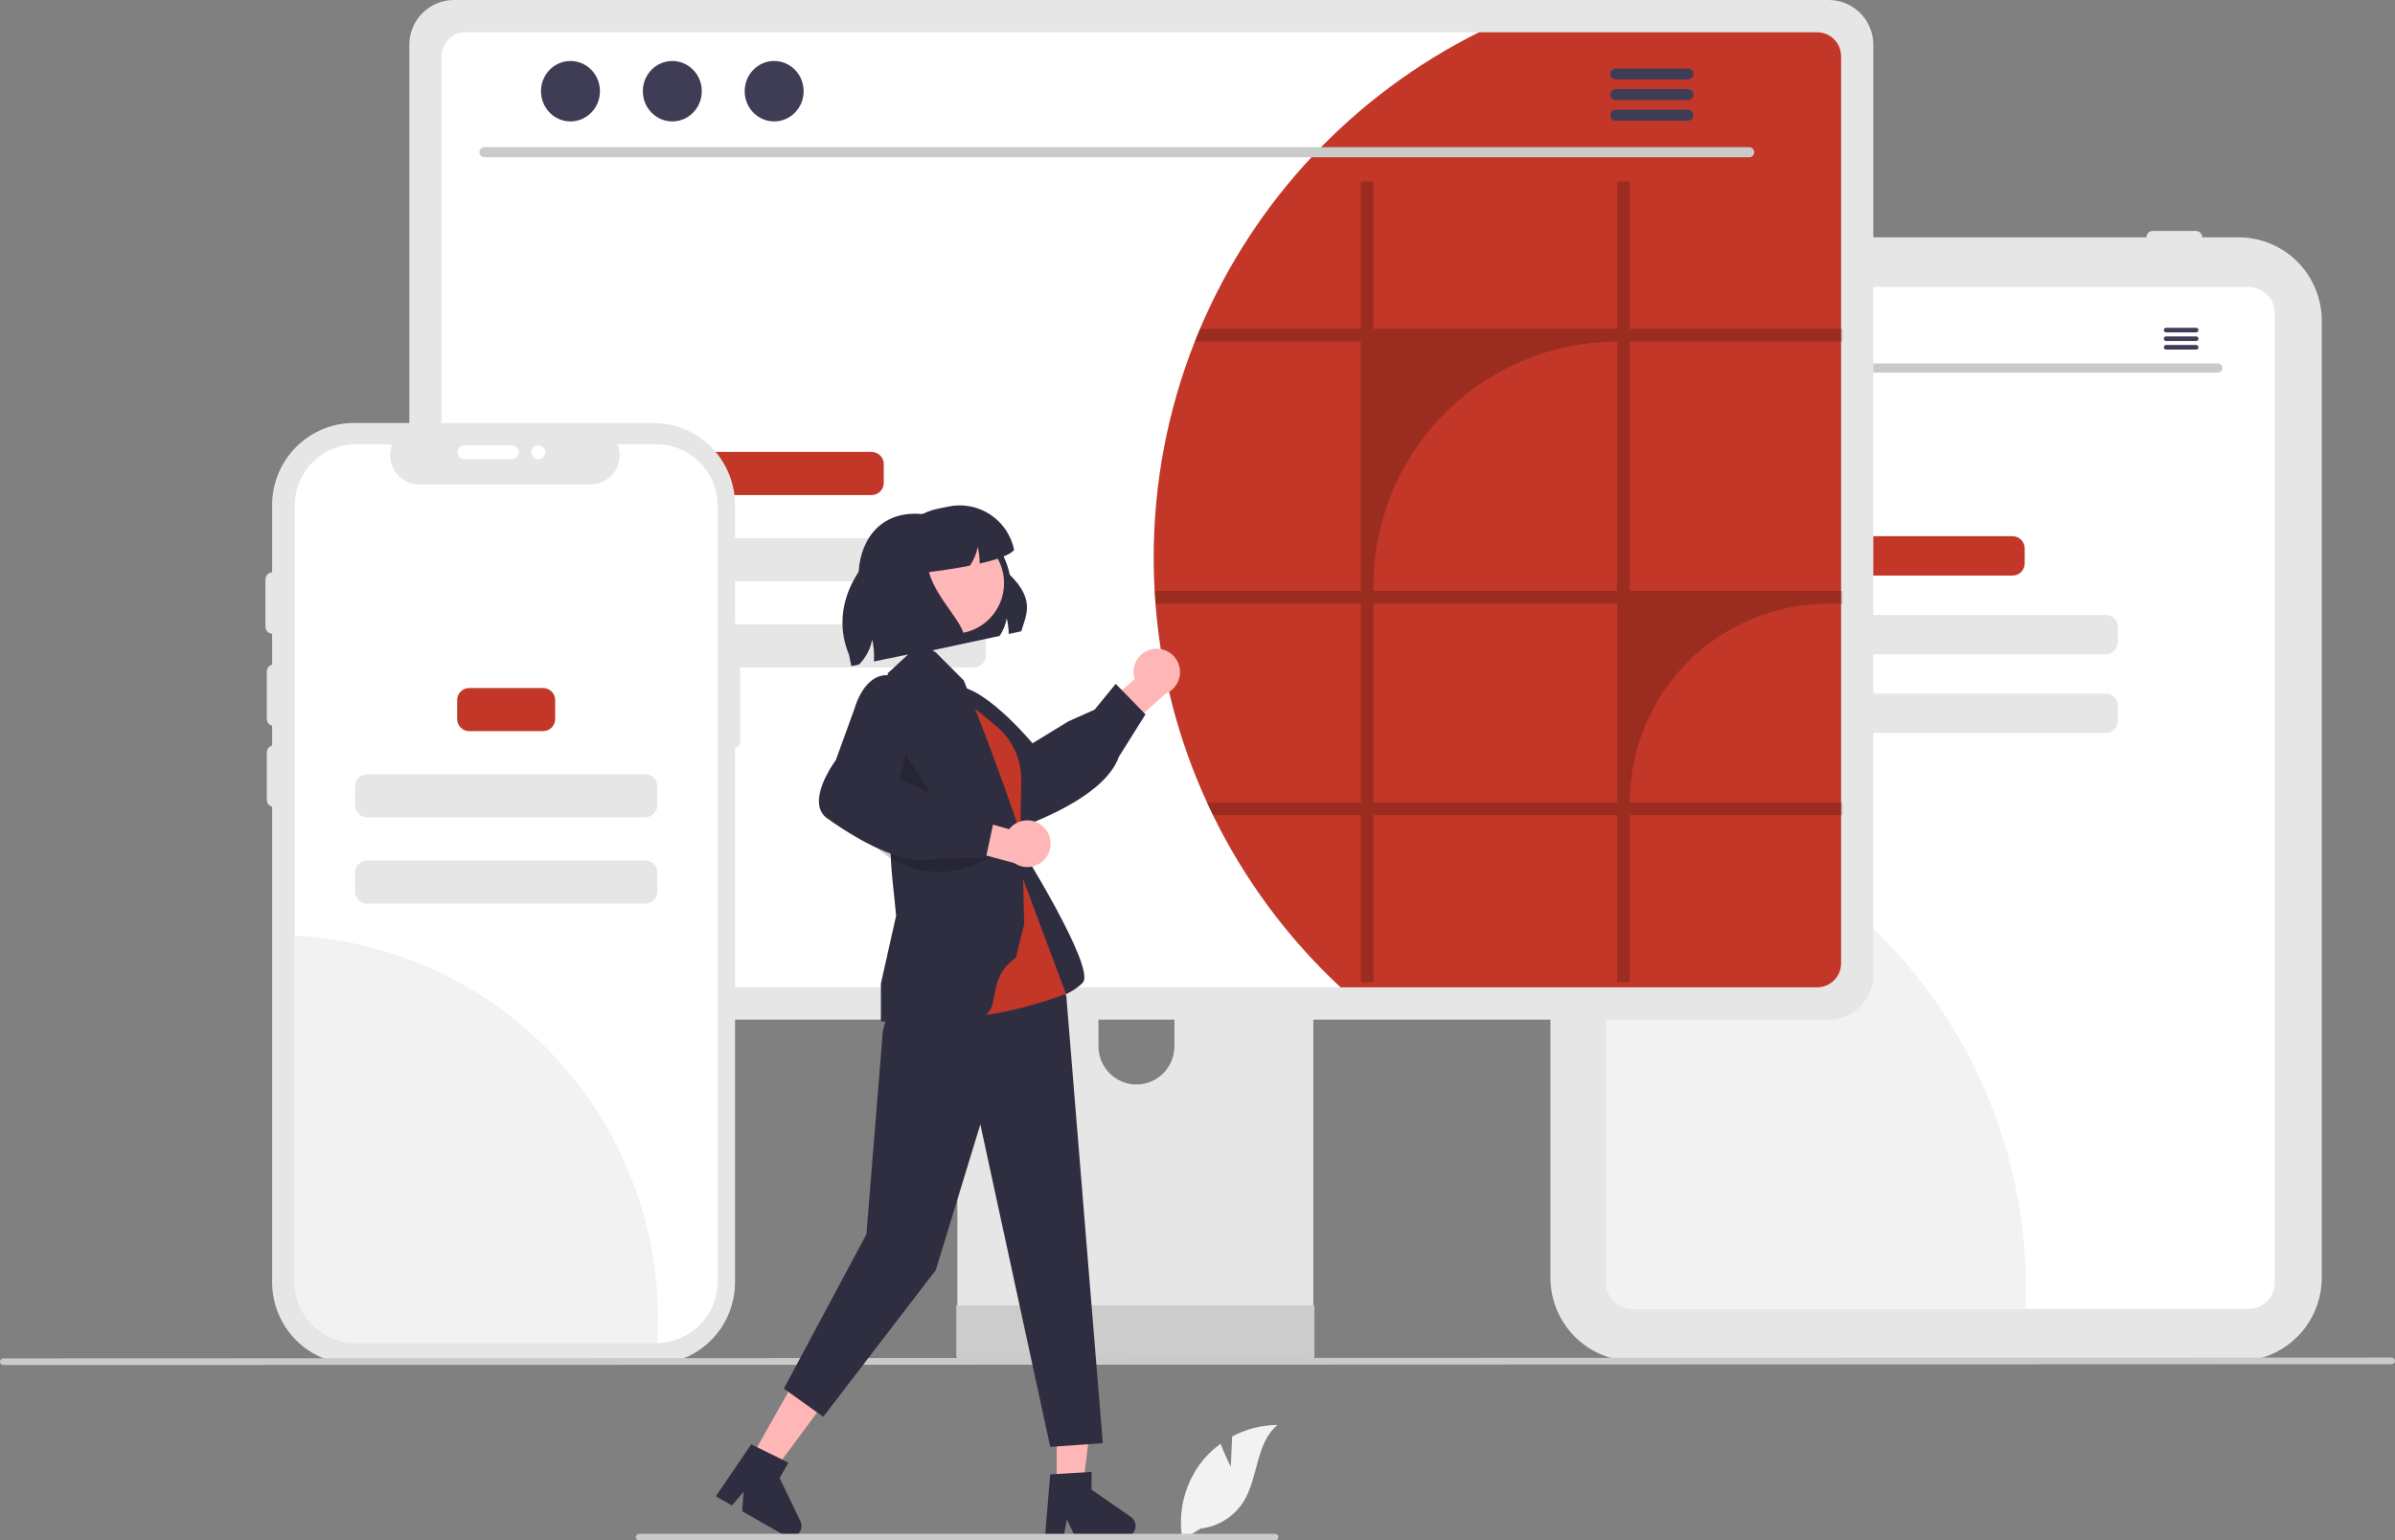 <svg width="673" height="433" viewBox="0 0 673 433" fill="none" xmlns="http://www.w3.org/2000/svg">
<rect x="0" y="0" width="673" height="433" fill="#808080" stroke="none"/>
<g clip-path="url(#clip0_1140_76)">
<path d="M629.081 382.584H459.019C452.832 382.577 446.9 380.109 442.525 375.721C438.15 371.333 435.689 365.383 435.682 359.178V90.118C435.689 83.913 438.15 77.963 442.525 73.575C446.9 69.187 452.832 66.719 459.019 66.712H629.081C635.268 66.719 641.2 69.187 645.575 73.575C649.95 77.963 652.411 83.913 652.418 90.118V359.178C652.411 365.383 649.95 371.333 645.575 375.721C641.2 380.109 635.268 382.577 629.081 382.584Z" fill="#E6E6E6"/>
<path d="M631.901 80.679H458.699C456.762 80.681 454.905 81.454 453.535 82.828C452.166 84.201 451.395 86.064 451.393 88.006V360.573C451.396 362.516 452.167 364.378 453.536 365.751C454.905 367.125 456.762 367.898 458.699 367.901H631.901C633.838 367.898 635.695 367.126 637.064 365.752C638.434 364.378 639.204 362.516 639.207 360.573V88.006C639.204 86.064 638.434 84.201 637.064 82.828C635.695 81.454 633.838 80.681 631.901 80.679Z" fill="white"/>
<path d="M463.176 66.712C463.177 66.237 463.365 65.782 463.7 65.446C464.034 65.11 464.488 64.921 464.961 64.921H477.101C477.575 64.921 478.029 65.109 478.364 65.445C478.699 65.781 478.887 66.237 478.887 66.712C478.887 67.186 478.699 67.642 478.364 67.978C478.029 68.314 477.575 68.502 477.101 68.502H464.961C464.488 68.502 464.034 68.313 463.7 67.977C463.365 67.641 463.177 67.186 463.176 66.712Z" fill="#E6E6E6"/>
<path d="M483.171 66.712C483.172 66.237 483.36 65.782 483.695 65.446C484.03 65.11 484.483 64.921 484.957 64.921H497.097C497.57 64.921 498.024 65.109 498.359 65.445C498.694 65.781 498.882 66.237 498.882 66.712C498.882 67.186 498.694 67.642 498.359 67.978C498.024 68.314 497.57 68.502 497.097 68.502H484.957C484.483 68.502 484.03 68.313 483.695 67.977C483.36 67.641 483.172 67.186 483.171 66.712Z" fill="#E6E6E6"/>
<path d="M603.144 66.712C603.144 66.237 603.332 65.782 603.667 65.446C604.002 65.11 604.456 64.921 604.929 64.921H617.069C617.542 64.921 617.996 65.109 618.331 65.445C618.666 65.781 618.854 66.237 618.854 66.712C618.854 67.186 618.666 67.642 618.331 67.978C617.996 68.314 617.542 68.502 617.069 68.502H604.929C604.456 68.502 604.002 68.313 603.667 67.977C603.332 67.641 603.144 67.186 603.144 66.712Z" fill="#E6E6E6"/>
<path d="M569.301 362.285C569.301 364.169 569.266 366.046 569.18 367.901H458.699C456.762 367.898 454.905 367.125 453.536 365.751C452.167 364.378 451.396 362.516 451.393 360.573V223.38C484.294 228.712 514.227 245.618 535.832 271.07C557.437 296.522 569.302 328.858 569.301 362.285Z" fill="#F2F2F2"/>
<path d="M565.55 150.723H524.346C522.471 150.723 520.951 152.248 520.951 154.128V158.378C520.951 160.258 522.471 161.783 524.346 161.783H565.55C567.425 161.783 568.945 160.258 568.945 158.378V154.128C568.945 152.248 567.425 150.723 565.55 150.723Z" fill="#C23728"/>
<path d="M591.737 172.842H498.158C496.283 172.842 494.763 174.367 494.763 176.248V180.497C494.763 182.377 496.283 183.902 498.158 183.902H591.737C593.612 183.902 595.132 182.377 595.132 180.497V176.248C595.132 174.367 593.612 172.842 591.737 172.842Z" fill="#E6E6E6"/>
<path d="M591.737 194.961H498.158C496.283 194.961 494.763 196.486 494.763 198.367V202.616C494.763 204.496 496.283 206.021 498.158 206.021H591.737C593.612 206.021 595.132 204.496 595.132 202.616V198.367C595.132 196.486 593.612 194.961 591.737 194.961Z" fill="#E6E6E6"/>
<path d="M623.244 104.743H467.356C467.019 104.735 466.698 104.596 466.462 104.354C466.226 104.112 466.094 103.787 466.094 103.449C466.094 103.11 466.226 102.785 466.462 102.544C466.698 102.302 467.019 102.162 467.356 102.155H623.244C623.581 102.162 623.902 102.302 624.138 102.544C624.374 102.785 624.506 103.11 624.506 103.449C624.506 103.787 624.374 104.112 624.138 104.354C623.902 104.596 623.581 104.735 623.244 104.743Z" fill="#CACACA"/>
<path d="M475.673 98.413C477.767 98.413 479.465 96.672 479.465 94.525C479.465 92.377 477.767 90.637 475.673 90.637C473.579 90.637 471.881 92.377 471.881 94.525C471.881 96.672 473.579 98.413 475.673 98.413Z" fill="#3F3D56"/>
<path d="M488.772 98.413C490.866 98.413 492.564 96.672 492.564 94.525C492.564 92.377 490.866 90.637 488.772 90.637C486.678 90.637 484.98 92.377 484.98 94.525C484.98 96.672 486.678 98.413 488.772 98.413Z" fill="#3F3D56"/>
<path d="M501.871 98.413C503.966 98.413 505.663 96.672 505.663 94.525C505.663 92.377 503.966 90.637 501.871 90.637C499.777 90.637 498.08 92.377 498.08 94.525C498.08 96.672 499.777 98.413 501.871 98.413Z" fill="#3F3D56"/>
<path d="M617.15 92.139H608.665C608.497 92.142 608.336 92.212 608.219 92.332C608.101 92.453 608.035 92.615 608.035 92.783C608.035 92.952 608.101 93.114 608.219 93.235C608.336 93.355 608.497 93.424 608.665 93.428H617.15C617.319 93.424 617.479 93.355 617.597 93.235C617.714 93.114 617.78 92.952 617.78 92.783C617.78 92.615 617.714 92.453 617.597 92.332C617.479 92.212 617.319 92.142 617.15 92.139Z" fill="#3F3D56"/>
<path d="M617.15 94.558H608.665C608.497 94.561 608.336 94.631 608.219 94.751C608.101 94.872 608.035 95.034 608.035 95.202C608.035 95.371 608.101 95.533 608.219 95.654C608.336 95.774 608.497 95.844 608.665 95.847H617.15C617.319 95.844 617.479 95.774 617.597 95.654C617.714 95.533 617.78 95.371 617.78 95.202C617.78 95.034 617.714 94.872 617.597 94.751C617.479 94.631 617.319 94.561 617.15 94.558Z" fill="#3F3D56"/>
<path d="M617.15 96.974H608.665C608.497 96.977 608.336 97.046 608.219 97.167C608.101 97.287 608.035 97.45 608.035 97.618C608.035 97.787 608.101 97.949 608.219 98.07C608.336 98.19 608.497 98.259 608.665 98.263H617.15C617.319 98.259 617.479 98.19 617.597 98.07C617.714 97.949 617.78 97.787 617.78 97.618C617.78 97.45 617.714 97.287 617.597 97.167C617.479 97.046 617.319 96.977 617.15 96.974Z" fill="#3F3D56"/>
<path d="M364.224 223.482H273.844C272.566 223.484 271.34 223.995 270.438 224.903C269.535 225.811 269.028 227.042 269.03 228.324V371.526H369.051V228.324C369.052 227.688 368.927 227.059 368.685 226.471C368.442 225.883 368.086 225.349 367.638 224.9C367.19 224.45 366.658 224.094 366.072 223.85C365.486 223.607 364.858 223.482 364.224 223.482ZM319.338 304.848C316.512 304.835 313.805 303.703 311.806 301.698C309.808 299.693 308.679 296.978 308.666 294.144V277.627C308.668 274.789 309.794 272.069 311.795 270.063C313.796 268.058 316.509 266.931 319.338 266.931C322.167 266.931 324.88 268.058 326.881 270.063C328.883 272.069 330.008 274.789 330.011 277.627V294.144C329.997 296.978 328.869 299.694 326.87 301.698C324.872 303.703 322.165 304.835 319.338 304.848Z" fill="#E6E6E6"/>
<path d="M268.719 366.946V380.762C268.721 381.478 269.005 382.164 269.51 382.67C270.014 383.176 270.698 383.461 271.412 383.463H366.669C367.382 383.459 368.065 383.173 368.569 382.668C369.073 382.162 369.358 381.477 369.362 380.762V366.946L268.719 366.946Z" fill="#CCCCCC"/>
<path d="M513.884 0H127.547C124.228 0.005 121.046 1.33 118.699 3.684C116.352 6.038 115.031 9.23 115.026 12.559V274.044C115.029 277.374 116.349 280.566 118.697 282.921C121.044 285.275 124.227 286.599 127.547 286.603H513.884C517.204 286.599 520.387 285.275 522.735 282.921C525.082 280.566 526.402 277.374 526.406 274.044V12.559C526.4 9.23 525.079 6.038 522.732 3.684C520.385 1.33 517.204 0.005 513.884 0Z" fill="#E6E6E6"/>
<path d="M510.659 9.071H130.775C128.998 9.075 127.295 9.786 126.039 11.047C124.784 12.309 124.079 14.019 124.079 15.802V270.805C124.082 272.586 124.788 274.292 126.043 275.551C127.298 276.81 129 277.519 130.775 277.522H510.659C512.435 277.519 514.136 276.81 515.391 275.551C516.646 274.292 517.353 272.586 517.356 270.805V15.802C517.356 14.019 516.651 12.309 515.395 11.047C514.14 9.786 512.437 9.075 510.659 9.071Z" fill="white"/>
<path d="M517.356 15.802V270.805C517.353 272.586 516.646 274.292 515.391 275.551C514.136 276.81 512.435 277.519 510.659 277.522H376.704C361.885 263.737 349.727 247.33 340.841 229.124C340.256 227.951 339.7 226.764 339.171 225.563C331.074 207.941 326.171 189.013 324.692 169.667C324.594 168.48 324.511 167.293 324.455 166.092C324.274 163.02 324.191 159.906 324.191 156.778C324.164 135.976 328.081 115.358 335.732 96.022C336.191 94.822 336.679 93.635 337.18 92.448C352.578 56.16 380.402 26.589 415.629 9.071H510.659C512.437 9.075 514.14 9.786 515.395 11.047C516.651 12.309 517.356 14.019 517.356 15.802Z" fill="#C23728"/>
<path d="M491.563 44.205H136.107C135.737 44.197 135.385 44.044 135.127 43.779C134.868 43.514 134.723 43.158 134.723 42.787C134.723 42.416 134.868 42.06 135.127 41.795C135.385 41.53 135.737 41.377 136.107 41.369H491.563C491.933 41.377 492.285 41.53 492.544 41.795C492.802 42.06 492.947 42.416 492.947 42.787C492.947 43.158 492.802 43.514 492.544 43.779C492.285 44.044 491.933 44.197 491.563 44.205Z" fill="#CACACA"/>
<path d="M160.303 34.13C164.878 34.13 168.587 30.327 168.587 25.636C168.587 20.945 164.878 17.142 160.303 17.142C155.728 17.142 152.019 20.945 152.019 25.636C152.019 30.327 155.728 34.13 160.303 34.13Z" fill="#3F3D56"/>
<path d="M188.921 34.13C193.496 34.13 197.205 30.327 197.205 25.636C197.205 20.945 193.496 17.142 188.921 17.142C184.346 17.142 180.637 20.945 180.637 25.636C180.637 30.327 184.346 34.13 188.921 34.13Z" fill="#3F3D56"/>
<path d="M217.539 34.13C222.114 34.13 225.823 30.327 225.823 25.636C225.823 20.945 222.114 17.142 217.539 17.142C212.964 17.142 209.255 20.945 209.255 25.636C209.255 30.327 212.964 34.13 217.539 34.13Z" fill="#3F3D56"/>
<path d="M474.333 19.247H454.004C453.602 19.256 453.218 19.422 452.936 19.71C452.653 19.999 452.495 20.387 452.495 20.791C452.495 21.196 452.653 21.584 452.936 21.872C453.218 22.161 453.602 22.327 454.004 22.335H474.333C474.736 22.327 475.12 22.161 475.402 21.872C475.684 21.584 475.842 21.196 475.842 20.791C475.842 20.387 475.684 19.999 475.402 19.71C475.12 19.422 474.736 19.256 474.333 19.247Z" fill="#3F3D56"/>
<path d="M474.333 25.043H454.004C453.602 25.051 453.218 25.217 452.936 25.506C452.653 25.794 452.495 26.182 452.495 26.587C452.495 26.991 452.653 27.379 452.936 27.668C453.218 27.956 453.602 28.122 454.004 28.13H474.333C474.736 28.122 475.12 27.956 475.402 27.668C475.684 27.379 475.842 26.991 475.842 26.587C475.842 26.182 475.684 25.794 475.402 25.506C475.12 25.217 474.736 25.051 474.333 25.043Z" fill="#3F3D56"/>
<path d="M474.333 30.83H454.004C453.602 30.838 453.218 31.004 452.936 31.293C452.653 31.582 452.495 31.97 452.495 32.374C452.495 32.778 452.653 33.166 452.936 33.455C453.218 33.744 453.602 33.91 454.004 33.918H474.333C474.736 33.91 475.12 33.744 475.402 33.455C475.684 33.166 475.842 32.778 475.842 32.374C475.842 31.97 475.684 31.582 475.402 31.293C475.12 31.004 474.736 30.838 474.333 30.83Z" fill="#3F3D56"/>
<path d="M244.943 127.034H195.236C193.361 127.034 191.841 128.559 191.841 130.439V135.747C191.841 137.627 193.361 139.152 195.236 139.152H244.943C246.818 139.152 248.338 137.627 248.338 135.747V130.439C248.338 128.559 246.818 127.034 244.943 127.034Z" fill="#C23728"/>
<path d="M273.636 151.269H166.543C164.668 151.269 163.148 152.794 163.148 154.674V159.982C163.148 161.862 164.668 163.387 166.543 163.387H273.636C275.511 163.387 277.031 161.862 277.031 159.982V154.674C277.031 152.794 275.511 151.269 273.636 151.269Z" fill="#E6E6E6"/>
<path d="M273.636 175.504H166.543C164.668 175.504 163.148 177.029 163.148 178.91V184.217C163.148 186.097 164.668 187.622 166.543 187.622H273.636C275.511 187.622 277.031 186.097 277.031 184.217V178.91C277.031 177.029 275.511 175.504 273.636 175.504Z" fill="#E6E6E6"/>
<path d="M172.443 262.902C172.451 267.893 171.565 272.845 169.826 277.522H130.775C129 277.519 127.298 276.81 126.043 275.551C124.788 274.292 124.082 272.586 124.079 270.805V221.542C126.261 221.188 128.467 221.01 130.678 221.011C136.162 221.011 141.594 222.094 146.661 224.199C151.728 226.304 156.333 229.39 160.211 233.28C164.089 237.17 167.166 241.788 169.264 246.87C171.363 251.953 172.443 257.401 172.443 262.902Z" fill="#C23728"/>
<path opacity="0.2" d="M517.704 96.023V92.448H457.965V51.018H454.415V92.448H385.948V51.018H382.398V92.448H337.18C336.679 93.635 336.191 94.822 335.732 96.023H382.398V166.092H324.455C324.511 167.293 324.594 168.48 324.692 169.667H382.398V225.563H339.171C339.7 226.764 340.257 227.951 340.841 229.124H382.398V276.111H385.948V229.124H454.415V276.111H457.965V229.124H517.704V225.563H457.965C457.965 218.223 459.407 210.954 462.208 204.172C465.008 197.391 469.113 191.229 474.288 186.038C479.463 180.848 485.606 176.731 492.368 173.922C499.129 171.113 506.376 169.667 513.694 169.667H517.704V166.092H457.965V96.023H517.704ZM454.415 225.563H385.948V169.667H454.415V225.563ZM454.415 166.092H385.948V164.696C385.948 146.482 393.161 129.015 406.001 116.136C418.842 103.258 436.257 96.023 454.415 96.023L454.415 166.092Z" fill="black"/>
<path d="M206.545 181.766V141.943C206.545 135.831 204.124 129.968 199.815 125.646C195.506 121.323 189.661 118.895 183.566 118.895H99.449C93.354 118.895 87.509 121.323 83.2 125.646C78.89 129.968 76.469 135.831 76.469 141.943V360.414C76.469 366.527 78.89 372.39 83.2 376.712C87.509 381.034 93.354 383.463 99.449 383.463H183.566C186.584 383.463 189.572 382.866 192.36 381.708C195.148 380.55 197.681 378.852 199.815 376.712C201.949 374.572 203.641 372.031 204.796 369.235C205.951 366.438 206.545 363.441 206.545 360.414V210.113C206.93 210.113 207.298 209.96 207.57 209.687C207.842 209.414 207.995 209.045 207.995 208.659V183.22C207.995 182.834 207.842 182.465 207.57 182.192C207.299 181.919 206.93 181.766 206.545 181.766Z" fill="#E6E6E6"/>
<path d="M201.655 142.102V360.257C201.656 364.788 199.873 369.137 196.696 372.358C193.518 375.579 189.201 377.412 184.684 377.46C184.622 377.466 184.559 377.469 184.496 377.468H99.969C95.419 377.467 91.054 375.654 87.837 372.426C84.619 369.199 82.811 364.821 82.81 360.257V142.102C82.811 137.537 84.619 133.16 87.837 129.933C91.054 126.705 95.418 124.892 99.969 124.891H110.227C109.723 126.133 109.531 127.481 109.667 128.815C109.804 130.149 110.266 131.429 111.012 132.542C111.757 133.655 112.764 134.567 113.944 135.198C115.124 135.829 116.44 136.16 117.778 136.161H165.968C167.304 136.157 168.618 135.825 169.796 135.193C170.974 134.561 171.98 133.648 172.724 132.536C173.469 131.423 173.93 130.145 174.067 128.812C174.204 127.479 174.013 126.133 173.511 124.891H184.496C189.047 124.892 193.411 126.705 196.629 129.932C199.847 133.16 201.655 137.537 201.655 142.102Z" fill="white"/>
<path d="M184.895 370.734C184.895 372.994 184.825 375.236 184.684 377.46C184.622 377.466 184.559 377.469 184.496 377.467H99.969C95.419 377.467 91.054 375.654 87.837 372.426C84.619 369.199 82.811 364.821 82.81 360.257V263.037C110.351 264.43 136.304 276.385 155.304 296.43C174.305 316.474 184.898 343.076 184.895 370.734Z" fill="#F2F2F2"/>
<path d="M76.934 204.045C76.416 204.044 75.918 203.837 75.552 203.469C75.185 203.102 74.979 202.603 74.978 202.083V188.741C74.978 188.221 75.184 187.722 75.551 187.354C75.918 186.986 76.415 186.779 76.934 186.779C77.453 186.779 77.951 186.986 78.317 187.354C78.684 187.722 78.89 188.221 78.89 188.741V202.083C78.89 202.603 78.683 203.102 78.317 203.469C77.95 203.837 77.453 204.044 76.934 204.045Z" fill="#E6E6E6"/>
<path d="M152.611 193.392H131.854C129.979 193.392 128.459 194.917 128.459 196.797V202.104C128.459 203.985 129.979 205.51 131.854 205.51H152.611C154.486 205.51 156.006 203.985 156.006 202.104V196.797C156.006 194.917 154.486 193.392 152.611 193.392Z" fill="#C23728"/>
<path d="M181.304 217.627H103.161C101.286 217.627 99.766 219.152 99.766 221.032V226.34C99.766 228.22 101.286 229.745 103.161 229.745H181.304C183.179 229.745 184.699 228.22 184.699 226.34V221.032C184.699 219.152 183.179 217.627 181.304 217.627Z" fill="#E6E6E6"/>
<path d="M181.304 241.862H103.161C101.286 241.862 99.766 243.387 99.766 245.267V250.575C99.766 252.455 101.286 253.98 103.161 253.98H181.304C183.179 253.98 184.699 252.455 184.699 250.575V245.267C184.699 243.387 183.179 241.862 181.304 241.862Z" fill="#E6E6E6"/>
<path d="M76.543 178.147C76.024 178.146 75.527 177.939 75.16 177.571C74.794 177.203 74.588 176.705 74.587 176.185V162.843C74.587 162.323 74.793 161.824 75.16 161.456C75.527 161.088 76.024 160.881 76.543 160.881C77.062 160.881 77.559 161.088 77.926 161.456C78.293 161.824 78.499 162.323 78.499 162.843V176.185C78.499 176.705 78.292 177.203 77.925 177.571C77.559 177.939 77.062 178.146 76.543 178.147Z" fill="#E6E6E6"/>
<path d="M128.575 127.135C128.576 126.615 128.782 126.117 129.149 125.749C129.516 125.381 130.013 125.174 130.531 125.173H143.833C144.352 125.173 144.849 125.38 145.216 125.748C145.583 126.116 145.789 126.615 145.789 127.135C145.789 127.656 145.583 128.155 145.216 128.523C144.849 128.891 144.352 129.097 143.833 129.097H130.531C130.013 129.097 129.516 128.89 129.149 128.522C128.782 128.154 128.576 127.656 128.575 127.135Z" fill="white"/>
<path d="M76.934 226.803C76.416 226.803 75.918 226.596 75.552 226.228C75.185 225.86 74.979 225.362 74.978 224.842V211.5C74.978 210.98 75.184 210.481 75.551 210.113C75.918 209.745 76.415 209.538 76.934 209.538C77.453 209.538 77.951 209.745 78.317 210.113C78.684 210.481 78.89 210.98 78.89 211.5V224.842C78.89 225.362 78.683 225.86 78.317 226.228C77.95 226.596 77.453 226.803 76.934 226.803Z" fill="#E6E6E6"/>
<path d="M151.266 129.097C152.346 129.097 153.222 128.219 153.222 127.135C153.222 126.052 152.346 125.173 151.266 125.173C150.186 125.173 149.31 126.052 149.31 127.135C149.31 128.219 150.186 129.097 151.266 129.097Z" fill="white"/>
<path d="M672.068 383.457L0.932 383.699C0.685 383.698 0.449 383.599 0.275 383.424C0.101 383.249 0.003 383.012 0.003 382.764C0.003 382.517 0.101 382.28 0.275 382.104C0.449 381.929 0.685 381.831 0.932 381.83L672.068 381.589C672.316 381.589 672.552 381.687 672.727 381.862C672.902 382.038 673 382.275 673 382.523C673 382.771 672.902 383.009 672.727 383.184C672.552 383.359 672.316 383.457 672.068 383.457Z" fill="#CACACA"/>
<path d="M286.978 177.446L283.448 178.204C283.424 176.723 283.24 175.249 282.899 173.808C282.578 175.573 281.901 177.253 280.911 178.747L260.664 183.084L241.226 162.509C241.196 152.221 246.892 144.403 257.105 144.403C257.72 144.403 258.358 144.433 259.003 144.492C264.521 143.566 270.181 144.823 274.793 147.999C279.405 151.175 282.609 156.022 283.729 161.519C290.968 168.668 288.342 172.871 286.978 177.446Z" fill="#2F2E41"/>
<path d="M296.932 418.065H304.276L307.77 389.652L296.93 389.653L296.932 418.065Z" fill="#FFB6B6"/>
<path d="M295.11 414.431L306.72 413.736V418.725L317.757 426.371C318.302 426.749 318.713 427.291 318.929 427.919C319.145 428.548 319.155 429.229 318.958 429.863C318.761 430.497 318.367 431.052 317.833 431.446C317.3 431.84 316.654 432.052 315.992 432.052H302.17L299.788 427.117L298.858 432.052H293.646L295.11 414.431Z" fill="#2F2E41"/>
<path d="M210.891 410.047L217.279 413.682L234.297 390.7L224.87 385.335L210.891 410.047Z" fill="#FFB6B6"/>
<path d="M211.095 405.985L221.535 411.127L219.08 415.466L224.918 427.58C225.206 428.178 225.297 428.853 225.175 429.506C225.054 430.159 224.728 430.757 224.244 431.211C223.761 431.665 223.145 431.952 222.487 432.031C221.829 432.109 221.164 431.974 220.587 431.647L208.566 424.805L208.922 419.334L205.685 423.166L201.152 420.586L211.095 405.985Z" fill="#2F2E41"/>
<path d="M324.078 182.423C323.137 182.56 322.237 182.902 321.442 183.425C320.647 183.948 319.976 184.639 319.476 185.451C318.976 186.262 318.66 187.173 318.549 188.121C318.439 189.068 318.536 190.028 318.836 190.933L307.597 200.69L311.843 208.986L327.521 194.984C329.003 194.379 330.214 193.249 330.922 191.809C331.629 190.369 331.786 188.718 331.362 187.17C330.937 185.622 329.962 184.283 328.619 183.409C327.277 182.534 325.661 182.183 324.078 182.423Z" fill="#FFB6B6"/>
<path d="M312.761 215.973C309.012 221.668 300.611 227.168 288.141 232.043C287.454 232.32 286.716 232.45 285.976 232.426C285.235 232.402 284.508 232.223 283.839 231.902C279.134 229.754 276.118 221.769 275.835 220.995L266.721 208.664C266.559 208.484 262.297 203.633 262.785 198.863C262.895 197.864 263.219 196.9 263.735 196.038C264.252 195.176 264.948 194.437 265.776 193.87C272.675 188.741 288.137 206.557 290.143 208.925L300.234 202.759L307.587 199.468L313.523 192.224L321.88 200.794L314.364 212.788C313.963 213.912 313.424 214.982 312.761 215.973Z" fill="#2F2E41"/>
<path d="M286.551 237.822C286.551 237.822 308.145 272.322 304.233 276.245C300.32 280.169 294.233 281.2 294.233 281.2L280.76 263.689L286.551 237.822Z" fill="#2F2E41"/>
<path d="M267.458 190.704L277.635 197.609C282.366 200.819 285.924 205.488 287.77 210.909C289.615 216.33 289.648 222.206 287.863 227.648L284.998 236.383L267.458 190.704Z" fill="#2F2E41"/>
<path d="M249.462 284.878L248.101 289.632L243.458 346.953L220.262 390.313L231.333 398.244L262.964 356.999L275.476 316.047L295.123 406.705L309.885 405.647L299.633 279.951L280.179 244.571L249.462 284.878Z" fill="#2F2E41"/>
<path d="M265.727 192.44L279.892 204.051C283.001 206.599 285.24 210.057 286.296 213.942C286.776 215.706 287.003 217.529 286.973 219.358L286.551 244.571L299.538 279.385C299.538 279.385 264.328 292.726 259.634 280.954C254.939 269.182 265.727 192.44 265.727 192.44Z" fill="#C23728"/>
<path d="M269.964 287.065C252.375 287.065 248.088 287.198 247.81 287.141L247.532 287.085V276.474L251.809 257.411C251.309 251.492 250.138 243.688 250.244 237.006C250.628 212.854 249.444 189.262 249.444 189.262L258.754 180.643L262.983 183.403L270.828 191.271C279.947 213.78 287.183 234.971 287.228 236.333L287.802 259.765L285.454 269.182C274.835 276.701 284.538 287.065 269.964 287.065Z" fill="#2F2E41"/>
<path opacity="0.2" d="M253.39 210.302L251.251 223.689L265.727 229.678L253.39 210.302Z" fill="black"/>
<path d="M267.972 178.131C275.8 178.131 282.145 171.767 282.145 163.916C282.145 156.065 275.8 149.701 267.972 149.701C260.145 149.701 253.8 156.065 253.8 163.916C253.8 171.767 260.145 178.131 267.972 178.131Z" fill="#FFB6B6"/>
<path opacity="0.2" d="M244.225 236.043C247.997 240.424 253.113 243.424 258.77 244.57C264.426 245.717 270.303 244.946 275.475 242.379L278.559 240.848L244.225 236.043Z" fill="black"/>
<path d="M293.543 232.771C292.91 232.059 292.13 231.494 291.257 231.117C290.383 230.739 289.438 230.559 288.488 230.588C287.537 230.616 286.605 230.854 285.756 231.283C284.907 231.713 284.162 232.324 283.574 233.073L269.264 229.044L264.701 237.169L284.99 242.574C286.31 243.482 287.917 243.872 289.505 243.671C291.093 243.47 292.553 242.691 293.607 241.483C294.662 240.275 295.237 238.72 295.225 237.115C295.213 235.509 294.615 233.963 293.543 232.771Z" fill="#FFB6B6"/>
<path d="M259.394 241.788C252.59 241.788 243.385 237.787 232.457 230.038C231.848 229.615 231.333 229.069 230.945 228.436C230.557 227.803 230.305 227.096 230.204 226.36C229.397 221.238 234.379 214.313 234.867 213.649L240.104 199.226C240.164 198.992 241.851 192.751 246.088 190.531C246.98 190.072 247.96 189.812 248.962 189.769C249.963 189.727 250.962 189.902 251.89 190.283C259.96 193.23 253.658 215.989 252.793 218.974L263.485 224.021L270.274 228.362L279.572 229.337L277.048 241.055L262.927 241.374C261.771 241.658 260.584 241.797 259.394 241.788Z" fill="#2F2E41"/>
<path d="M284.968 154.564C283.833 156.045 279.925 157.354 275.282 158.41C275.289 158.313 275.289 158.217 275.289 158.12C275.266 156.639 275.082 155.165 274.741 153.724C274.42 155.488 273.743 157.169 272.753 158.663C272.679 158.775 272.605 158.886 272.523 158.998C268.54 159.786 264.328 160.396 261.028 160.805C263.297 169.003 271.997 175.727 271.055 180.711L245.565 185.933C245.721 183.862 245.556 181.779 245.075 179.759C244.588 182.425 243.299 184.878 241.382 186.788L239.216 187.235L238.571 184.044C232.979 170.572 240.774 156.781 253.545 149.647C255.822 146.224 259.357 143.843 263.379 143.027L266.56 142.372C268.567 141.96 270.635 141.949 272.646 142.339C274.658 142.729 276.572 143.512 278.282 144.644C279.991 145.776 281.461 147.235 282.608 148.937C283.756 150.639 284.557 152.551 284.968 154.564Z" fill="#2F2E41"/>
<path d="M345.859 412.278L346.236 403.777C350.165 401.671 354.548 400.558 359.003 400.536C352.871 405.564 353.638 415.257 349.48 422.019C348.168 424.118 346.401 425.894 344.311 427.215C342.221 428.536 339.861 429.368 337.407 429.65L332.275 432.802C331.571 428.864 331.726 424.821 332.73 420.95C333.734 417.079 335.563 413.472 338.09 410.378C339.526 408.656 341.171 407.122 342.988 405.813C344.217 409.064 345.859 412.278 345.859 412.278Z" fill="#F2F2F2"/>
<path d="M358.3 433H179.605C179.358 432.999 179.122 432.9 178.948 432.725C178.773 432.55 178.676 432.313 178.676 432.066C178.676 431.818 178.773 431.581 178.948 431.406C179.122 431.231 179.358 431.132 179.605 431.131H358.3C358.422 431.131 358.544 431.155 358.657 431.201C358.77 431.248 358.873 431.317 358.96 431.404C359.047 431.491 359.116 431.594 359.163 431.707C359.21 431.821 359.234 431.943 359.234 432.066C359.234 432.188 359.21 432.31 359.163 432.424C359.116 432.537 359.047 432.64 358.96 432.727C358.873 432.814 358.77 432.883 358.657 432.93C358.544 432.976 358.422 433 358.3 433Z" fill="#CACACA"/>
</g>
<defs>
<clipPath id="clip0_1140_76">
<rect width="673" height="433" fill="white"/>
</clipPath>
</defs>
</svg>

